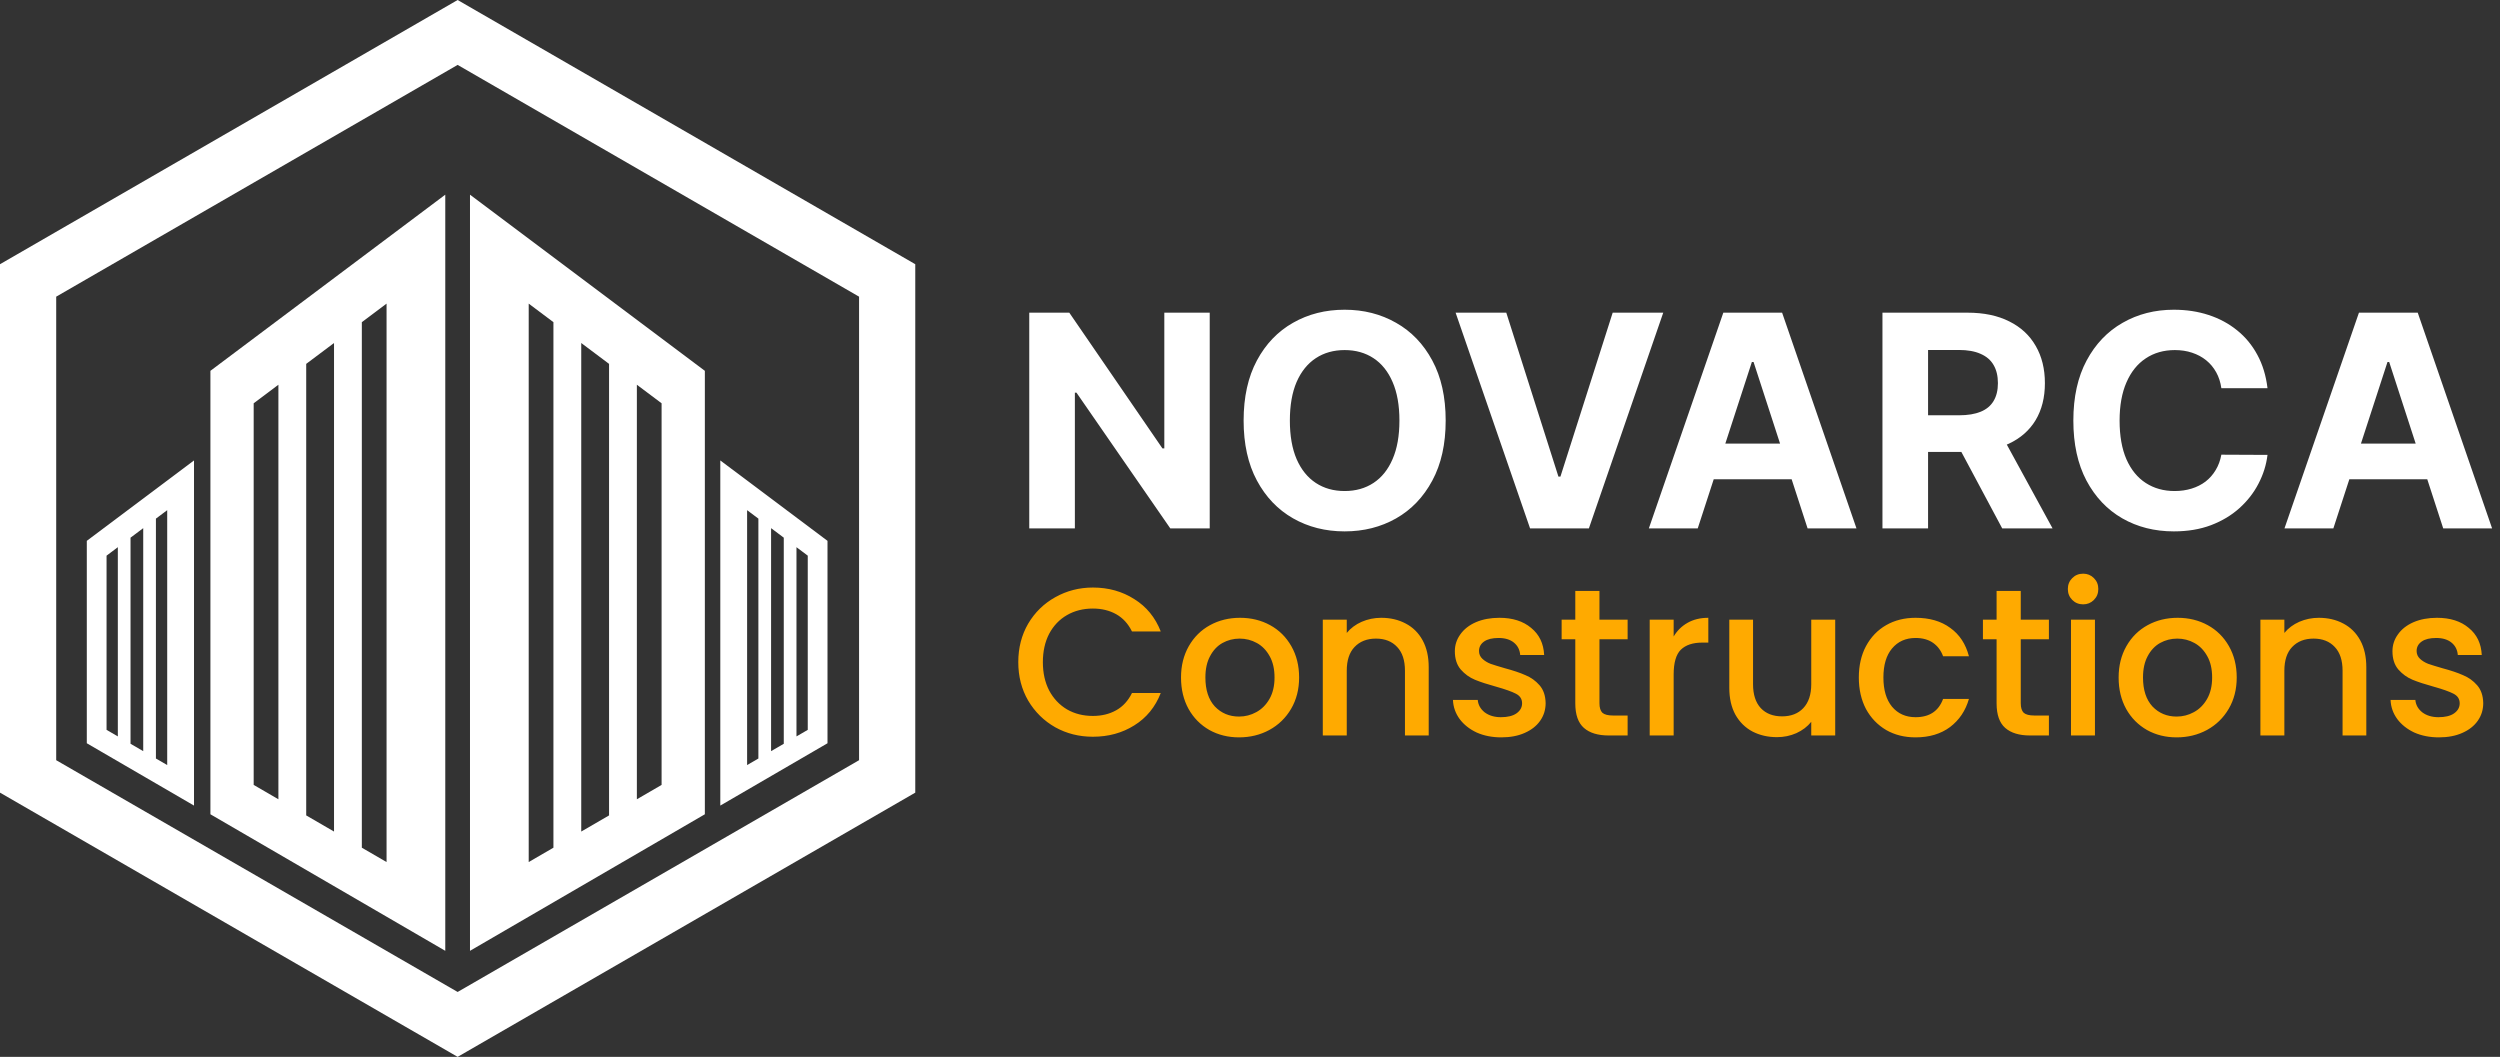 <svg width="809" height="342" viewBox="0 0 809 342" fill="none" xmlns="http://www.w3.org/2000/svg">
<rect x="0" y="0" width="809" height="342" fill="#333333" stroke="none"/>
<path fill-rule="evenodd" clip-rule="evenodd" d="M144.09 63L68.09 120L68.09 263.5L144.09 307.686V63ZM125.09 98.25V278.958L117.09 274.315V104.25L125.09 98.25ZM108.09 111V269.091L99.09 263.867V117.75L108.09 111ZM90.09 124.5V258.643L82.09 254V130.5L90.09 124.5Z" fill="white"/>
<path fill-rule="evenodd" clip-rule="evenodd" d="M228.09 120L152.09 63V307.686L228.09 263.5L228.09 120ZM171.09 278.958V98.25L179.09 104.25V274.315L171.09 278.958ZM188.09 269.091V111L197.09 117.75V263.867L188.09 269.091ZM206.09 258.643V124.5L214.09 130.5V254L206.09 258.643Z" fill="white"/>
<path fill-rule="evenodd" clip-rule="evenodd" d="M233.09 149L267.78 175.017V240.517L233.09 260.686V149ZM241.763 165.09V247.573L245.414 245.454V167.828L241.763 165.09ZM249.522 170.909V243.069L253.63 240.685V173.99L249.522 170.909ZM257.738 177.071V238.301L261.39 236.181V179.81L257.738 177.071Z" fill="white"/>
<path fill-rule="evenodd" clip-rule="evenodd" d="M28.09 175.017L62.78 149V260.686L28.09 240.517L28.09 175.017ZM54.108 247.573V165.09L50.456 167.828V245.454L54.108 247.573ZM46.348 243.069V170.909L42.24 173.99V240.685L46.348 243.069ZM38.132 238.301V177.071L34.481 179.81V236.181L38.132 238.301Z" fill="white"/>
<path fill-rule="evenodd" clip-rule="evenodd" d="M296.181 85.5L148.09 0L0 85.5V256.5L148.09 342L296.181 256.5V85.5ZM277.994 96L148.09 21L18.186 96V246L148.09 321L277.994 246V96Z" fill="white"/>
<path d="M391.466 101.182V171H378.716L348.341 127.057H347.83V171H333.068V101.182H346.023L376.159 145.091H376.773V101.182H391.466ZM467.821 136.091C467.821 143.705 466.378 150.182 463.491 155.523C460.628 160.864 456.719 164.943 451.764 167.761C446.832 170.557 441.287 171.955 435.128 171.955C428.923 171.955 423.355 170.545 418.423 167.727C413.491 164.909 409.594 160.83 406.73 155.489C403.866 150.148 402.435 143.682 402.435 136.091C402.435 128.477 403.866 122 406.73 116.659C409.594 111.318 413.491 107.25 418.423 104.455C423.355 101.636 428.923 100.227 435.128 100.227C441.287 100.227 446.832 101.636 451.764 104.455C456.719 107.25 460.628 111.318 463.491 116.659C466.378 122 467.821 128.477 467.821 136.091ZM452.855 136.091C452.855 131.159 452.116 127 450.639 123.614C449.185 120.227 447.128 117.659 444.469 115.909C441.81 114.159 438.696 113.284 435.128 113.284C431.56 113.284 428.446 114.159 425.787 115.909C423.128 117.659 421.06 120.227 419.582 123.614C418.128 127 417.401 131.159 417.401 136.091C417.401 141.023 418.128 145.182 419.582 148.568C421.06 151.955 423.128 154.523 425.787 156.273C428.446 158.023 431.56 158.898 435.128 158.898C438.696 158.898 441.81 158.023 444.469 156.273C447.128 154.523 449.185 151.955 450.639 148.568C452.116 145.182 452.855 141.023 452.855 136.091ZM487.432 101.182L504.307 154.227H504.955L521.864 101.182H538.227L514.159 171H495.136L471.034 101.182H487.432ZM549.384 171H533.565L557.668 101.182H576.69L600.759 171H584.94L567.452 117.136H566.906L549.384 171ZM548.395 143.557H585.759V155.08H548.395V143.557ZM609.162 171V101.182H636.707C641.98 101.182 646.48 102.125 650.207 104.011C653.957 105.875 656.81 108.523 658.764 111.955C660.741 115.364 661.73 119.375 661.73 123.989C661.73 128.625 660.73 132.614 658.73 135.955C656.73 139.273 653.832 141.818 650.037 143.591C646.264 145.364 641.696 146.25 636.332 146.25H617.889V134.386H633.946C636.764 134.386 639.105 134 640.969 133.227C642.832 132.455 644.219 131.295 645.128 129.75C646.06 128.205 646.526 126.284 646.526 123.989C646.526 121.67 646.06 119.716 645.128 118.125C644.219 116.534 642.821 115.33 640.935 114.511C639.071 113.67 636.719 113.25 633.878 113.25H623.923V171H609.162ZM646.866 139.227L664.219 171H647.923L630.946 139.227H646.866ZM733.764 125.625H718.832C718.56 123.693 718.003 121.977 717.162 120.477C716.321 118.955 715.241 117.659 713.923 116.591C712.605 115.523 711.082 114.705 709.355 114.136C707.651 113.568 705.798 113.284 703.798 113.284C700.185 113.284 697.037 114.182 694.355 115.977C691.673 117.75 689.594 120.341 688.116 123.75C686.639 127.136 685.901 131.25 685.901 136.091C685.901 141.068 686.639 145.25 688.116 148.636C689.616 152.023 691.707 154.58 694.389 156.307C697.071 158.034 700.173 158.898 703.696 158.898C705.673 158.898 707.503 158.636 709.185 158.114C710.889 157.591 712.401 156.83 713.719 155.83C715.037 154.807 716.128 153.568 716.991 152.114C717.878 150.659 718.491 149 718.832 147.136L733.764 147.205C733.378 150.409 732.412 153.5 730.866 156.477C729.344 159.432 727.287 162.08 724.696 164.42C722.128 166.739 719.06 168.58 715.491 169.943C711.946 171.284 707.935 171.955 703.457 171.955C697.23 171.955 691.662 170.545 686.753 167.727C681.866 164.909 678.003 160.83 675.162 155.489C672.344 150.148 670.935 143.682 670.935 136.091C670.935 128.477 672.366 122 675.23 116.659C678.094 111.318 681.98 107.25 686.889 104.455C691.798 101.636 697.321 100.227 703.457 100.227C707.503 100.227 711.253 100.795 714.707 101.932C718.185 103.068 721.264 104.727 723.946 106.909C726.628 109.068 728.81 111.716 730.491 114.852C732.196 117.989 733.287 121.58 733.764 125.625ZM755.071 171H739.253L763.355 101.182H782.378L806.446 171H790.628L773.139 117.136H772.594L755.071 171ZM754.082 143.557H791.446V155.08H754.082V143.557Z" fill="white"/>
<path d="M329.516 214.268C329.516 209.644 330.581 205.496 332.712 201.824C334.888 198.152 337.812 195.296 341.484 193.256C345.201 191.171 349.259 190.128 353.656 190.128C358.688 190.128 363.153 191.375 367.052 193.868C370.996 196.316 373.852 199.807 375.62 204.34H366.304C365.08 201.847 363.38 199.988 361.204 198.764C359.028 197.54 356.512 196.928 353.656 196.928C350.528 196.928 347.74 197.631 345.292 199.036C342.844 200.441 340.917 202.459 339.512 205.088C338.152 207.717 337.472 210.777 337.472 214.268C337.472 217.759 338.152 220.819 339.512 223.448C340.917 226.077 342.844 228.117 345.292 229.568C347.74 230.973 350.528 231.676 353.656 231.676C356.512 231.676 359.028 231.064 361.204 229.84C363.38 228.616 365.08 226.757 366.304 224.264H375.62C373.852 228.797 370.996 232.288 367.052 234.736C363.153 237.184 358.688 238.408 353.656 238.408C349.213 238.408 345.156 237.388 341.484 235.348C337.812 233.263 334.888 230.384 332.712 226.712C330.581 223.04 329.516 218.892 329.516 214.268ZM400.946 238.612C397.41 238.612 394.214 237.819 391.358 236.232C388.502 234.6 386.258 232.333 384.626 229.432C382.994 226.485 382.178 223.085 382.178 219.232C382.178 215.424 383.016 212.047 384.694 209.1C386.371 206.153 388.66 203.887 391.562 202.3C394.463 200.713 397.704 199.92 401.286 199.92C404.867 199.92 408.108 200.713 411.01 202.3C413.911 203.887 416.2 206.153 417.878 209.1C419.555 212.047 420.394 215.424 420.394 219.232C420.394 223.04 419.532 226.417 417.81 229.364C416.087 232.311 413.73 234.6 410.738 236.232C407.791 237.819 404.527 238.612 400.946 238.612ZM400.946 231.88C402.94 231.88 404.799 231.404 406.522 230.452C408.29 229.5 409.718 228.072 410.806 226.168C411.894 224.264 412.438 221.952 412.438 219.232C412.438 216.512 411.916 214.223 410.874 212.364C409.831 210.46 408.448 209.032 406.726 208.08C405.003 207.128 403.144 206.652 401.15 206.652C399.155 206.652 397.296 207.128 395.574 208.08C393.896 209.032 392.559 210.46 391.562 212.364C390.564 214.223 390.066 216.512 390.066 219.232C390.066 223.267 391.086 226.395 393.126 228.616C395.211 230.792 397.818 231.88 400.946 231.88ZM446.961 199.92C449.908 199.92 452.537 200.532 454.849 201.756C457.206 202.98 459.042 204.793 460.357 207.196C461.672 209.599 462.329 212.5 462.329 215.9V238H454.645V217.056C454.645 213.701 453.806 211.14 452.129 209.372C450.452 207.559 448.162 206.652 445.261 206.652C442.36 206.652 440.048 207.559 438.325 209.372C436.648 211.14 435.809 213.701 435.809 217.056V238H428.057V200.532H435.809V204.816C437.078 203.275 438.688 202.073 440.637 201.212C442.632 200.351 444.74 199.92 446.961 199.92ZM485.817 238.612C482.871 238.612 480.219 238.091 477.861 237.048C475.549 235.96 473.713 234.509 472.353 232.696C470.993 230.837 470.268 228.775 470.177 226.508H478.201C478.337 228.095 479.085 229.432 480.445 230.52C481.851 231.563 483.596 232.084 485.681 232.084C487.857 232.084 489.535 231.676 490.713 230.86C491.937 229.999 492.549 228.911 492.549 227.596C492.549 226.191 491.869 225.148 490.509 224.468C489.195 223.788 487.087 223.04 484.185 222.224C481.375 221.453 479.085 220.705 477.317 219.98C475.549 219.255 474.008 218.144 472.693 216.648C471.424 215.152 470.789 213.18 470.789 210.732C470.789 208.737 471.379 206.924 472.557 205.292C473.736 203.615 475.413 202.3 477.589 201.348C479.811 200.396 482.349 199.92 485.205 199.92C489.467 199.92 492.889 201.008 495.473 203.184C498.103 205.315 499.508 208.239 499.689 211.956H491.937C491.801 210.279 491.121 208.941 489.897 207.944C488.673 206.947 487.019 206.448 484.933 206.448C482.893 206.448 481.329 206.833 480.241 207.604C479.153 208.375 478.609 209.395 478.609 210.664C478.609 211.661 478.972 212.5 479.697 213.18C480.423 213.86 481.307 214.404 482.349 214.812C483.392 215.175 484.933 215.651 486.973 216.24C489.693 216.965 491.915 217.713 493.637 218.484C495.405 219.209 496.924 220.297 498.193 221.748C499.463 223.199 500.12 225.125 500.165 227.528C500.165 229.659 499.576 231.563 498.397 233.24C497.219 234.917 495.541 236.232 493.365 237.184C491.235 238.136 488.719 238.612 485.817 238.612ZM517.585 206.856V227.596C517.585 229.001 517.903 230.021 518.537 230.656C519.217 231.245 520.351 231.54 521.937 231.54H526.697V238H520.577C517.087 238 514.412 237.184 512.553 235.552C510.695 233.92 509.765 231.268 509.765 227.596V206.856H505.345V200.532H509.765V191.216H517.585V200.532H526.697V206.856H517.585ZM541.594 205.972C542.728 204.068 544.224 202.595 546.082 201.552C547.986 200.464 550.23 199.92 552.814 199.92V207.944H550.842C547.805 207.944 545.493 208.715 543.906 210.256C542.365 211.797 541.594 214.472 541.594 218.28V238H533.842V200.532H541.594V205.972ZM593.872 200.532V238H586.12V233.58C584.896 235.121 583.287 236.345 581.292 237.252C579.343 238.113 577.257 238.544 575.036 238.544C572.089 238.544 569.437 237.932 567.08 236.708C564.768 235.484 562.932 233.671 561.572 231.268C560.257 228.865 559.6 225.964 559.6 222.564V200.532H567.284V221.408C567.284 224.763 568.123 227.347 569.8 229.16C571.477 230.928 573.767 231.812 576.668 231.812C579.569 231.812 581.859 230.928 583.536 229.16C585.259 227.347 586.12 224.763 586.12 221.408V200.532H593.872ZM601.516 219.232C601.516 215.379 602.287 212.001 603.828 209.1C605.415 206.153 607.591 203.887 610.356 202.3C613.121 200.713 616.295 199.92 619.876 199.92C624.409 199.92 628.149 201.008 631.096 203.184C634.088 205.315 636.105 208.375 637.148 212.364H628.784C628.104 210.505 627.016 209.055 625.52 208.012C624.024 206.969 622.143 206.448 619.876 206.448C616.703 206.448 614.164 207.581 612.26 209.848C610.401 212.069 609.472 215.197 609.472 219.232C609.472 223.267 610.401 226.417 612.26 228.684C614.164 230.951 616.703 232.084 619.876 232.084C624.364 232.084 627.333 230.112 628.784 226.168H637.148C636.06 229.976 634.02 233.013 631.028 235.28C628.036 237.501 624.319 238.612 619.876 238.612C616.295 238.612 613.121 237.819 610.356 236.232C607.591 234.6 605.415 232.333 603.828 229.432C602.287 226.485 601.516 223.085 601.516 219.232ZM653.917 206.856V227.596C653.917 229.001 654.235 230.021 654.869 230.656C655.549 231.245 656.683 231.54 658.269 231.54H663.029V238H656.909C653.419 238 650.744 237.184 648.885 235.552C647.027 233.92 646.097 231.268 646.097 227.596V206.856H641.677V200.532H646.097V191.216H653.917V200.532H663.029V206.856H653.917ZM674.118 195.568C672.713 195.568 671.534 195.092 670.582 194.14C669.63 193.188 669.154 192.009 669.154 190.604C669.154 189.199 669.63 188.02 670.582 187.068C671.534 186.116 672.713 185.64 674.118 185.64C675.478 185.64 676.634 186.116 677.586 187.068C678.538 188.02 679.014 189.199 679.014 190.604C679.014 192.009 678.538 193.188 677.586 194.14C676.634 195.092 675.478 195.568 674.118 195.568ZM677.926 200.532V238H670.174V200.532H677.926ZM704.356 238.612C700.82 238.612 697.624 237.819 694.768 236.232C691.912 234.6 689.668 232.333 688.036 229.432C686.404 226.485 685.588 223.085 685.588 219.232C685.588 215.424 686.427 212.047 688.104 209.1C689.781 206.153 692.071 203.887 694.972 202.3C697.873 200.713 701.115 199.92 704.696 199.92C708.277 199.92 711.519 200.713 714.42 202.3C717.321 203.887 719.611 206.153 721.288 209.1C722.965 212.047 723.804 215.424 723.804 219.232C723.804 223.04 722.943 226.417 721.22 229.364C719.497 232.311 717.14 234.6 714.148 236.232C711.201 237.819 707.937 238.612 704.356 238.612ZM704.356 231.88C706.351 231.88 708.209 231.404 709.932 230.452C711.7 229.5 713.128 228.072 714.216 226.168C715.304 224.264 715.848 221.952 715.848 219.232C715.848 216.512 715.327 214.223 714.284 212.364C713.241 210.46 711.859 209.032 710.136 208.08C708.413 207.128 706.555 206.652 704.56 206.652C702.565 206.652 700.707 207.128 698.984 208.08C697.307 209.032 695.969 210.46 694.972 212.364C693.975 214.223 693.476 216.512 693.476 219.232C693.476 223.267 694.496 226.395 696.536 228.616C698.621 230.792 701.228 231.88 704.356 231.88ZM750.371 199.92C753.318 199.92 755.947 200.532 758.259 201.756C760.617 202.98 762.453 204.793 763.767 207.196C765.082 209.599 765.739 212.5 765.739 215.9V238H758.055V217.056C758.055 213.701 757.217 211.14 755.539 209.372C753.862 207.559 751.573 206.652 748.671 206.652C745.77 206.652 743.458 207.559 741.735 209.372C740.058 211.14 739.219 213.701 739.219 217.056V238H731.467V200.532H739.219V204.816C740.489 203.275 742.098 202.073 744.047 201.212C746.042 200.351 748.15 199.92 750.371 199.92ZM789.227 238.612C786.281 238.612 783.629 238.091 781.271 237.048C778.959 235.96 777.123 234.509 775.763 232.696C774.403 230.837 773.678 228.775 773.587 226.508H781.611C781.747 228.095 782.495 229.432 783.855 230.52C785.261 231.563 787.006 232.084 789.091 232.084C791.267 232.084 792.945 231.676 794.123 230.86C795.347 229.999 795.959 228.911 795.959 227.596C795.959 226.191 795.279 225.148 793.919 224.468C792.605 223.788 790.497 223.04 787.595 222.224C784.785 221.453 782.495 220.705 780.727 219.98C778.959 219.255 777.418 218.144 776.103 216.648C774.834 215.152 774.199 213.18 774.199 210.732C774.199 208.737 774.789 206.924 775.967 205.292C777.146 203.615 778.823 202.3 780.999 201.348C783.221 200.396 785.759 199.92 788.615 199.92C792.877 199.92 796.299 201.008 798.883 203.184C801.513 205.315 802.918 208.239 803.099 211.956H795.347C795.211 210.279 794.531 208.941 793.307 207.944C792.083 206.947 790.429 206.448 788.343 206.448C786.303 206.448 784.739 206.833 783.651 207.604C782.563 208.375 782.019 209.395 782.019 210.664C782.019 211.661 782.382 212.5 783.107 213.18C783.833 213.86 784.717 214.404 785.759 214.812C786.802 215.175 788.343 215.651 790.383 216.24C793.103 216.965 795.325 217.713 797.047 218.484C798.815 219.209 800.334 220.297 801.603 221.748C802.873 223.199 803.53 225.125 803.575 227.528C803.575 229.659 802.986 231.563 801.807 233.24C800.629 234.917 798.951 236.232 796.775 237.184C794.645 238.136 792.129 238.612 789.227 238.612Z" fill="#FFAA00"/>
</svg>
